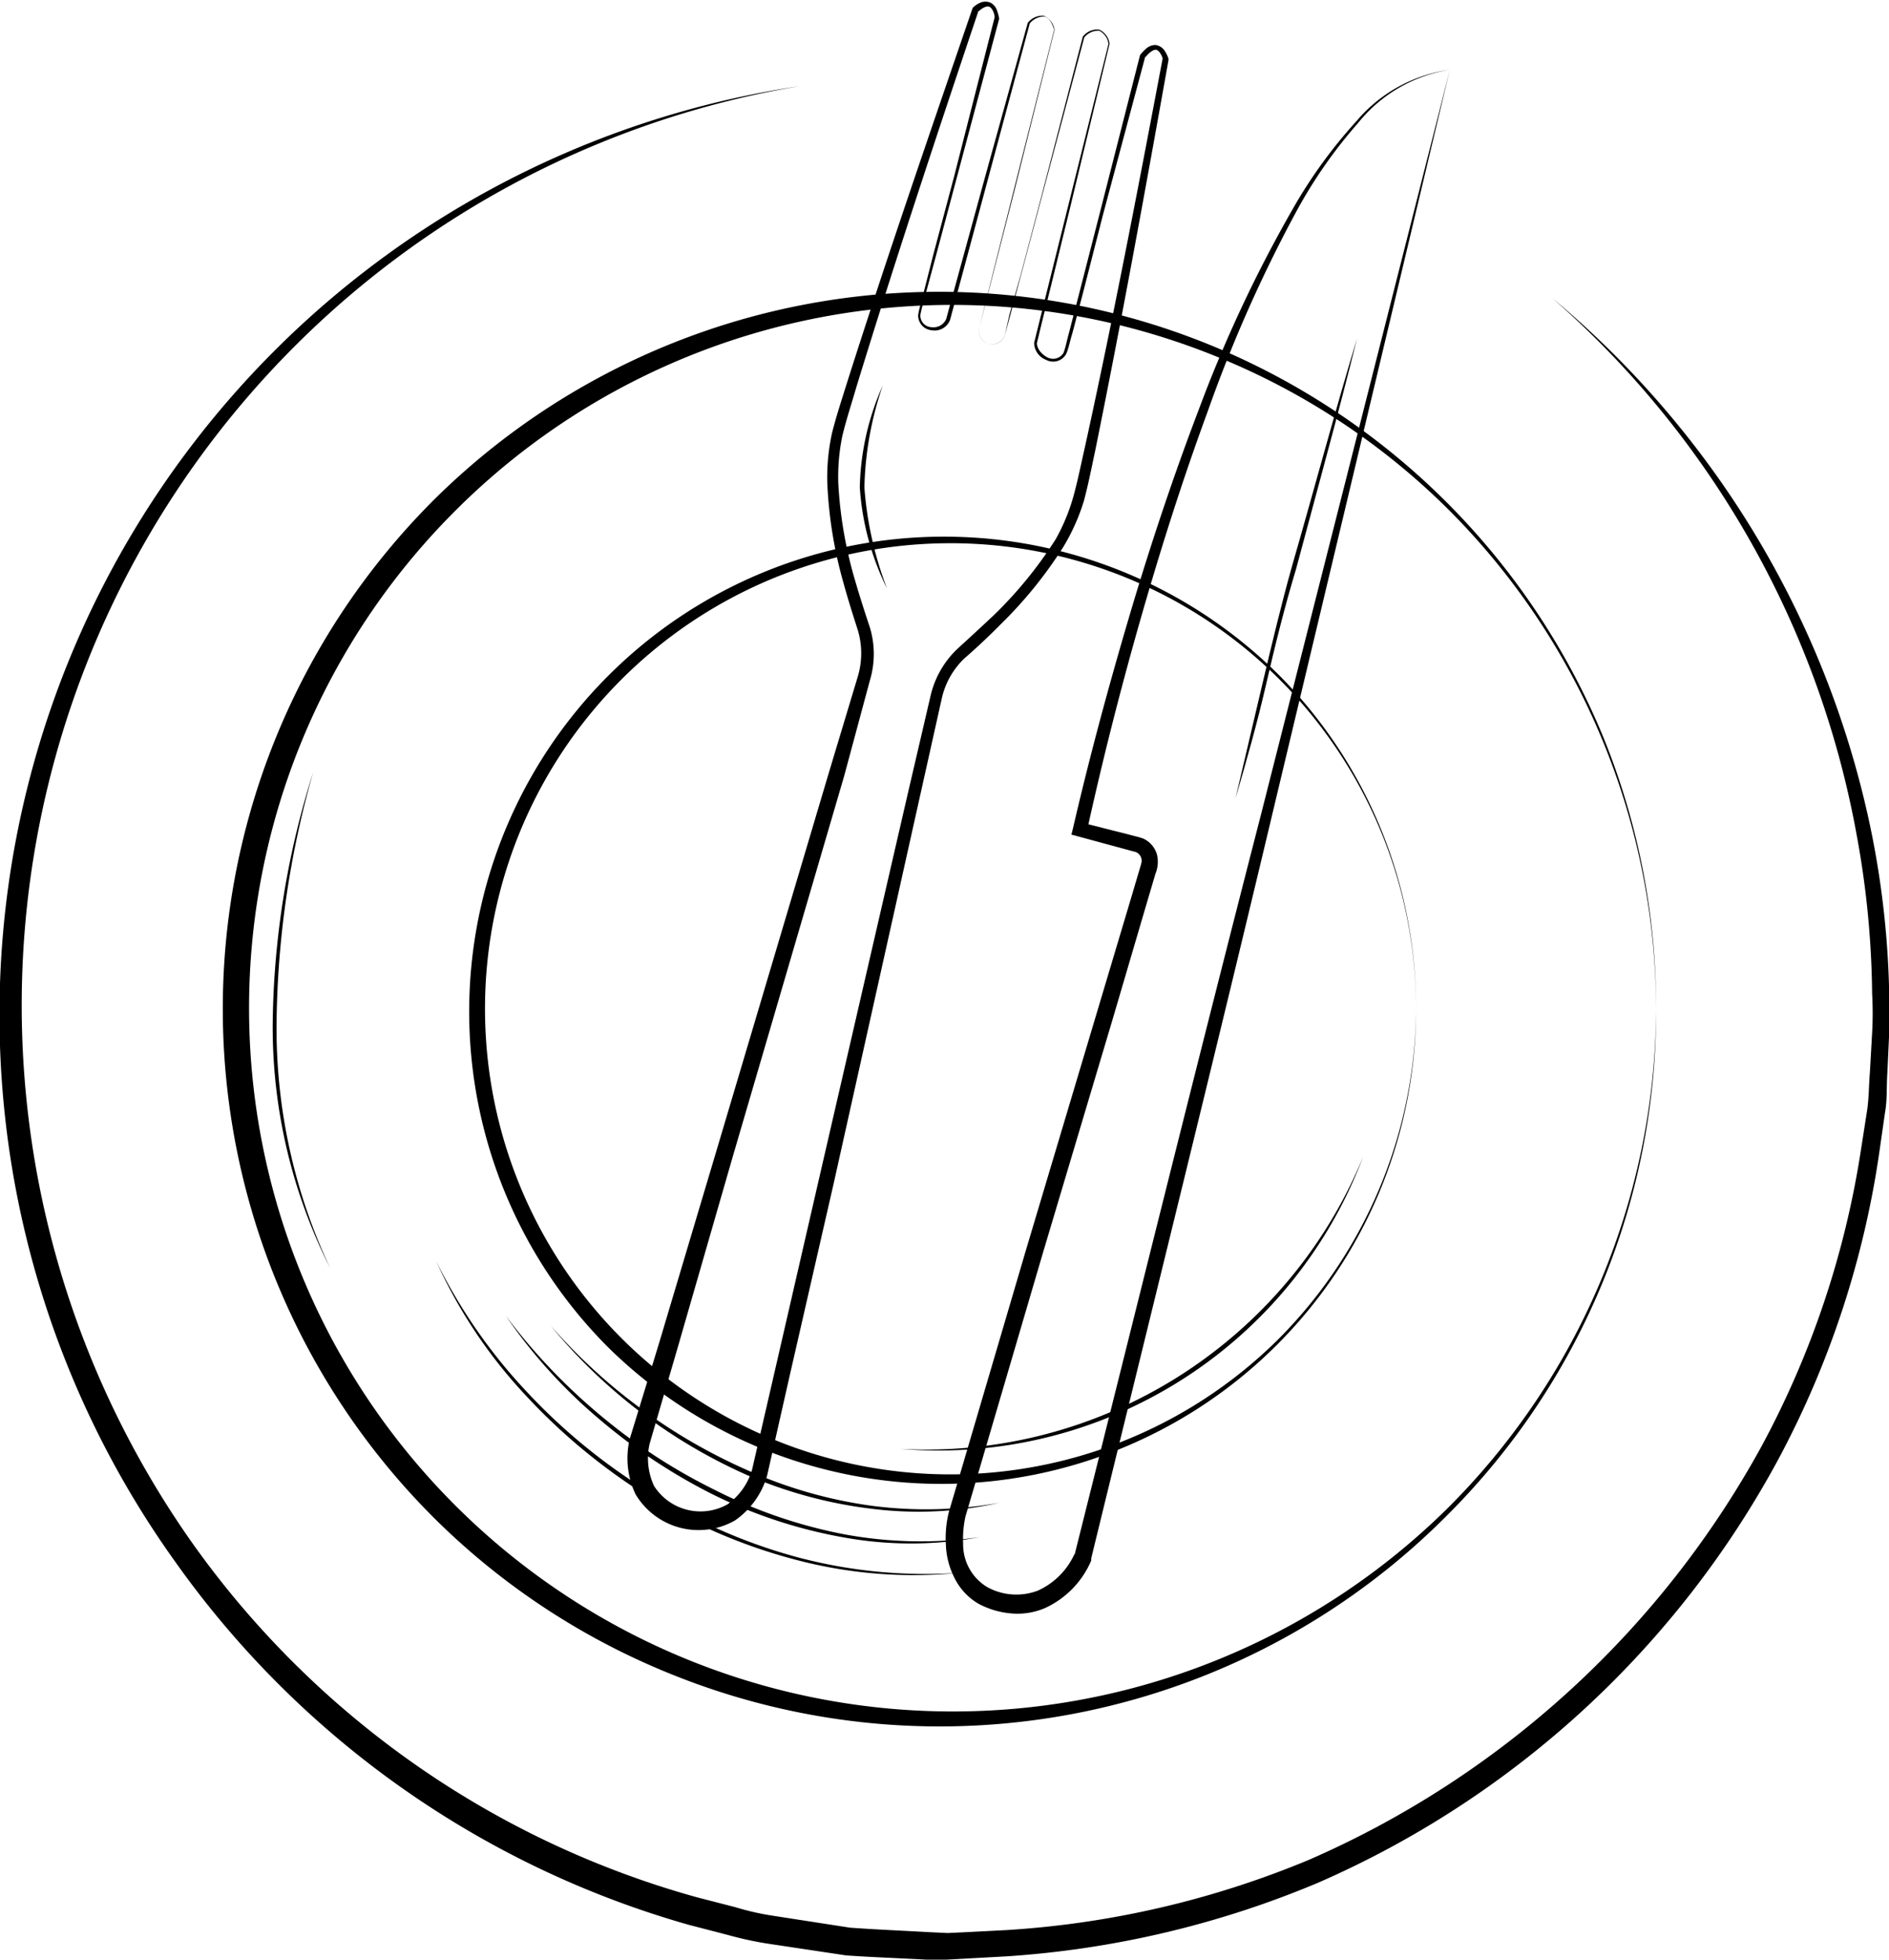 <svg xmlns="http://www.w3.org/2000/svg" viewBox="0 0 102.93 106.74"><title>Recurso 11</title><g id="Capa_2" data-name="Capa 2"><g id="Capa_1-2" data-name="Capa 1"><path d="M43.58,4.69a50.77,50.77,0,0,0-33,79.5A50.13,50.13,0,0,0,38,103.35l2.06.53a14.44,14.44,0,0,0,2.07.47l4.2.65c1.41.1,2.83.16,4.25.24l1.06.05,1.06-.05,2.13-.11a51,51,0,0,0,16.5-3.83A51.66,51.66,0,0,0,96,78.75a49.85,49.85,0,0,0,5.4-16.11l.33-2.11c.11-.71.1-1.43.16-2.14l.12-2.13a19.11,19.11,0,0,0,0-2.14,49.77,49.77,0,0,0-.82-8.52A50.92,50.92,0,0,0,84.6,16.25,51.24,51.24,0,0,1,102,45.47a49,49,0,0,1,.94,8.63,17.62,17.62,0,0,1,0,2.18l-.1,2.17c-.05.73,0,1.46-.13,2.17l-.31,2.16A50.86,50.86,0,0,1,97,79.3a52.23,52.23,0,0,1-25.2,23.26,52.72,52.72,0,0,1-16.95,4l-2.18.12-1.1.06-1.09,0c-1.46-.08-2.92-.13-4.37-.23l-4.33-.65a19.43,19.43,0,0,1-2.14-.47l-2.12-.55A51.53,51.53,0,0,1,9.5,85,51.14,51.14,0,0,1,43.58,4.69Z"/><path d="M90.24,55A38.59,38.59,0,0,0,78.83,27.66a38.26,38.26,0,0,0-12.57-8.25A38.29,38.29,0,0,0,24.63,28a38.27,38.27,0,0,0,0,53.82,38.36,38.36,0,0,0,54.2.38A38.59,38.59,0,0,0,90.24,55Zm0,0A38.72,38.72,0,0,1,79,82.39a39,39,0,0,1-42.45,8.79,38.93,38.93,0,0,1-12.81-8.41,39.16,39.16,0,0,1,0-55.64A39.1,39.1,0,0,1,66.44,19,39.26,39.26,0,0,1,87.35,40.12,39.05,39.05,0,0,1,90.24,55Z"/><path d="M77.16,55A25.37,25.37,0,0,0,51.54,29.59,25.36,25.36,0,1,0,69.6,73,25.68,25.68,0,0,0,77.16,55Zm0,0a25.87,25.87,0,0,1-44,18.41A25.86,25.86,0,1,1,69.71,36.79,25.74,25.74,0,0,1,77.16,55Z"/><path d="M49.06,78.92A25.76,25.76,0,0,0,74.28,63,24.73,24.73,0,0,1,49.06,78.92Z"/><path d="M30,72.2a30.66,30.66,0,0,0,11,8,24.74,24.74,0,0,0,6.59,1.83,22.81,22.81,0,0,0,6.85-.17,20.34,20.34,0,0,1-6.87.33,24.53,24.53,0,0,1-6.67-1.76A29.12,29.12,0,0,1,30,72.2Z"/><path d="M27.56,71.67a32.13,32.13,0,0,0,5.14,5.41,31,31,0,0,0,6.24,4.07,26.71,26.71,0,0,0,7,2.41,22.87,22.87,0,0,0,7.43.17,20.56,20.56,0,0,1-7.46,0,26.52,26.52,0,0,1-7.11-2.35,31.12,31.12,0,0,1-6.24-4.16A28.18,28.18,0,0,1,27.56,71.67Z"/><path d="M23.77,68.7a29.24,29.24,0,0,0,5,7.18,32.1,32.1,0,0,0,6.79,5.5,29.25,29.25,0,0,0,8,3.47,27.17,27.17,0,0,0,8.71.82A25.06,25.06,0,0,1,43.52,85a29.63,29.63,0,0,1-8.1-3.42A32.57,32.57,0,0,1,28.64,76,26.8,26.8,0,0,1,23.77,68.7Z"/><path d="M17.07,42.05a51.38,51.38,0,0,0-2,13.64A30.58,30.58,0,0,0,18,69.09a29.05,29.05,0,0,1-3.14-13.4A46.79,46.79,0,0,1,17.07,42.05Z"/><path d="M79,3.8,69.36,44.21c-3.22,13.53-6.59,27.11-9.9,40.67V85a5,5,0,0,1-2.52,2.59,3.8,3.8,0,0,1-1.85.29,4.58,4.58,0,0,1-1.78-.53A3.34,3.34,0,0,1,52,85.93a4.29,4.29,0,0,1-.46-1.8,5.82,5.82,0,0,1,.17-1.8l.47-1.59L55.93,68l3.8-12.72,1.9-6.36.47-1.59c.1-.32.13-.42.09-.58a.51.51,0,0,0-.3-.34l-3.14-.85-.37-.1.09-.36c.9-3.89,1.94-7.73,3.07-11.55s2.39-7.6,3.81-11.32a73.36,73.36,0,0,1,5.07-10.81,26.79,26.79,0,0,1,3.5-4.83A8.08,8.08,0,0,1,79,3.8Zm0,0a8,8,0,0,0-5,2.9,26.18,26.18,0,0,0-3.39,4.87,76.29,76.29,0,0,0-4.81,10.86c-1.37,3.72-2.57,7.51-3.66,11.32s-2.07,7.67-2.92,11.54L59,44.82l1.61.41.8.2.41.11a4.47,4.47,0,0,1,.46.13,1.37,1.37,0,0,1,.76.87,1.69,1.69,0,0,1-.08,1.05l-.47,1.59-1.87,6.36L56.82,68.27,53.08,81l-.47,1.59a5.63,5.63,0,0,0-.13,1.49,2.71,2.71,0,0,0,1.3,2.36,3.29,3.29,0,0,0,2.77.2,4,4,0,0,0,2-2l0,.06c3.37-13.43,6.68-26.83,10.15-40.29Z"/><path d="M53.88,18.73a.74.74,0,0,0,.88-.5L55,17.15,55.61,15l1.14-4.32L59,2h0a1,1,0,0,1,.89-.39,1,1,0,0,1,.57.77h0L58.36,11.1,57.3,15.44l-.54,2.17-.26,1.08c0,.32.28.63.58.78a.66.66,0,0,0,.87-.25c.12-.31.19-.71.29-1.06L58.8,16l1.11-4.33L62.12,3V3l0,0a2.69,2.69,0,0,1,.33-.35.77.77,0,0,1,.52-.2.71.71,0,0,1,.48.3,1.7,1.7,0,0,1,.22.45v.08c-1.27,7.11-2.56,14.22-4,21.3-.19.89-.36,1.76-.6,2.67a11.12,11.12,0,0,1-1.13,2.54A23.22,23.22,0,0,1,54.53,34c-.64.65-1.31,1.28-2,1.88a4.33,4.33,0,0,0-1.21,2.15l-1.18,5.29L45.42,64.49,43,75.06l-1.2,5.31a4.49,4.49,0,0,1-1.74,2.44,4,4,0,0,1-5.43-1.42,4.57,4.57,0,0,1-.32-3L35.9,73.2,39,62.81,45.19,42l1.56-5.18a4.42,4.42,0,0,0,0-2.47c-.27-.84-.55-1.72-.79-2.6a23.51,23.51,0,0,1-.88-5.41,11.22,11.22,0,0,1,.26-2.77c.23-.91.51-1.75.78-2.62C48.3,14.09,50.66,7.26,53,.43v0l0,0a1.3,1.3,0,0,1,.41-.28.7.7,0,0,1,.57,0,.75.75,0,0,1,.35.43,2.7,2.7,0,0,1,.12.47V1l-2.3,8.62-1.15,4.31-.58,2.15c-.09.36-.21.73-.27,1.07a.63.63,0,0,0,.59.67.76.76,0,0,0,.82-.45l.29-1.07.59-2.15,1.18-4.31L56,1.25h0a1,1,0,0,1,.88-.39,1,1,0,0,1,.58.77h0L55.3,10.29l-1.11,4.33-.55,2.16-.28,1.08A.74.74,0,0,0,53.88,18.73Zm0,0a.73.73,0,0,1-.52-.87l.27-1.08.54-2.17,1.09-4.33,2.18-8.66h0c-.09-.29-.23-.63-.53-.72a1,1,0,0,0-.8.38v0L53.8,9.88l-1.16,4.31-.58,2.15-.29,1.08a.9.9,0,0,1-1,.57.81.81,0,0,1-.74-.84c.07-.4.18-.73.27-1.1l.55-2.16L52,9.57,54.2.93V1c0-.26-.13-.56-.29-.63s-.41.08-.58.25l0-.07c-2.3,6.85-4.58,13.71-6.69,20.61-.25.86-.54,1.74-.74,2.58a10.92,10.92,0,0,0-.22,2.62,23,23,0,0,0,.91,5.25c.25.86.52,1.7.81,2.57a5,5,0,0,1,0,2.88L46,42.26l-6.09,20.8-3,10.4-1.51,5.17a3.56,3.56,0,0,0,.24,2.31,3,3,0,0,0,4,1,3.53,3.53,0,0,0,1.34-1.89l1.21-5.25,2.43-10.56,4.87-21.12,1.23-5.28a5.11,5.11,0,0,1,1.44-2.49c.68-.62,1.33-1.22,2-1.85a22.61,22.61,0,0,0,3.37-4.14A10.66,10.66,0,0,0,58.5,27c.23-.84.41-1.74.61-2.62,1.54-7,2.91-14.15,4.25-21.24v.07c-.06-.23-.23-.5-.39-.5s-.4.2-.56.41l0-.06-2.31,8.64L59,16l-.57,2.16c-.12.37-.17.71-.32,1.09A.81.81,0,0,1,57,19.6a1,1,0,0,1-.65-.93l.27-1.09.54-2.17,1.08-4.34L60.4,2.39v0a.93.93,0,0,0-.51-.72,1,1,0,0,0-.81.37h0l-2.3,8.63L55.63,15l-.58,2.16-.29,1.08A.73.73,0,0,1,53.88,18.73Z"/><path d="M73.94,18.45c-.52,2.1-1.07,4.19-1.63,6.27L70.62,31C70,33.05,69.48,35.14,69,37.23s-1.07,4.19-1.68,6.26L68.8,37.2c.5-2.11,1-4.21,1.58-6.29C71.58,26.76,72.69,22.58,73.94,18.45Z"/><path d="M48.1,21a18.25,18.25,0,0,0-1,5.55,19.28,19.28,0,0,0,1.23,5.5,14.56,14.56,0,0,1-1.48-5.5A14.28,14.28,0,0,1,48.1,21Z"/></g></g></svg>